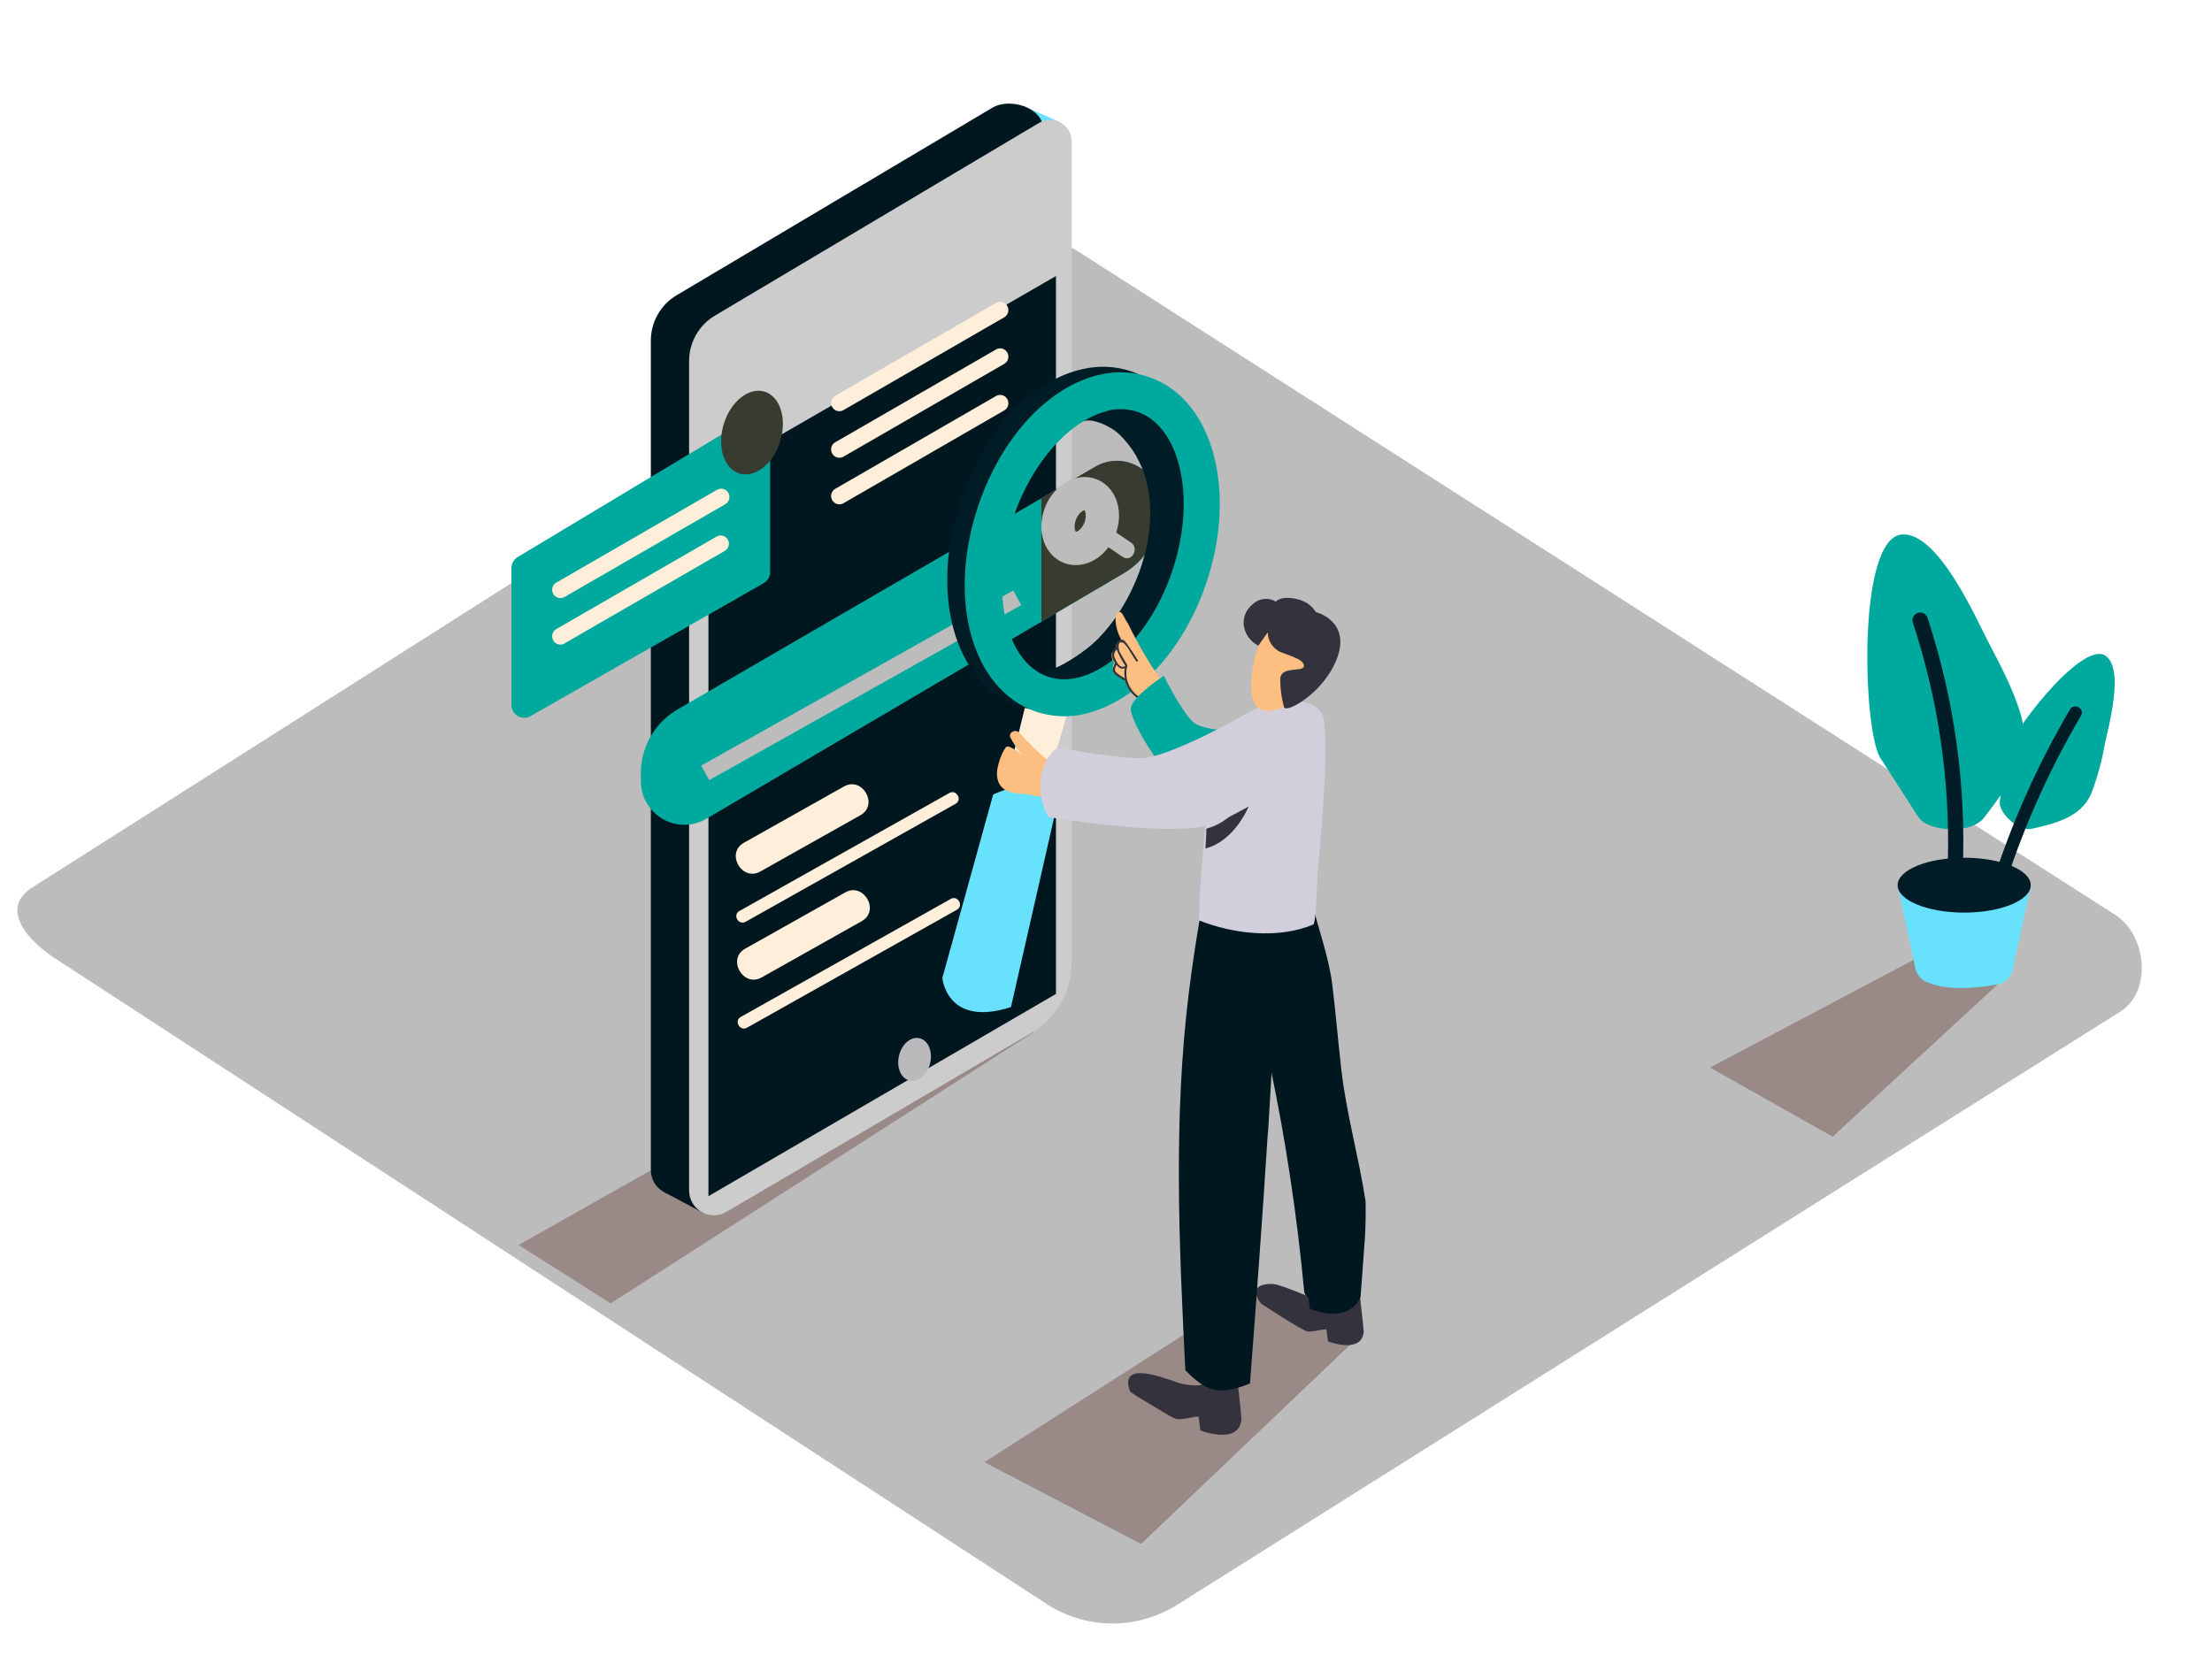<svg width="135" height="102" viewBox="0 0 135 102" fill="none" xmlns="http://www.w3.org/2000/svg">
<path d="M63.965 97.973L3.583 58.648C1.661 57.46 0.011 55.505 1.886 54.228L62.487 15.725C63.398 15.103 64.778 14.696 65.702 15.288L129.089 55.842C131.011 57.071 131.357 60.507 129.425 61.739L71.935 97.91C70.726 98.683 69.355 99.096 67.958 99.107C66.56 99.118 65.184 98.727 63.965 97.973Z" fill="#BCBCBC"></path>
<path d="M61.803 58L60.751 59.556L31.651 76L37.269 79.565L63.08 63.014C62.075 61.167 63.362 59.445 61.803 58Z" fill="#998A88"></path>
<path d="M80.607 79.254L76.874 78.517L60.075 89.259L69.641 94.249L83.245 81.288C82.227 79.44 82.156 80.699 80.607 79.254Z" fill="#998A88"></path>
<path d="M62.407 6.441L64.648 7.443L62.494 8.394L61.977 7.274" fill="#68E1FD"></path>
<path d="M41.989 72.738L60.606 61.827C61.356 61.387 61.978 60.757 62.411 59.999C62.844 59.242 63.072 58.383 63.072 57.51L63.673 7.886C63.673 6.584 61.657 5.92 60.552 6.584L41.29 18.026C40.812 18.31 40.416 18.715 40.141 19.2C39.866 19.686 39.721 20.235 39.721 20.794V71.429C39.722 71.695 39.792 71.957 39.925 72.188C40.058 72.419 40.249 72.61 40.479 72.743C40.709 72.876 40.97 72.945 41.235 72.944C41.5 72.944 41.76 72.872 41.989 72.738Z" fill="#00171F"></path>
<path d="M40.498 72.755L42.933 74.051L42.651 72.342L40.958 72.034" fill="#00171F"></path>
<path d="M44.324 73.983L62.941 63.058C63.691 62.619 64.313 61.989 64.746 61.231C65.179 60.474 65.407 59.615 65.407 58.741V8.644C65.407 8.41 65.346 8.179 65.23 7.977C65.113 7.774 64.945 7.606 64.743 7.489C64.541 7.373 64.312 7.313 64.079 7.315C63.846 7.317 63.618 7.381 63.418 7.501L43.625 19.271C43.147 19.555 42.751 19.96 42.476 20.445C42.201 20.931 42.056 21.48 42.056 22.039V72.67C42.056 72.938 42.126 73.2 42.259 73.431C42.392 73.662 42.583 73.854 42.813 73.987C43.043 74.121 43.304 74.19 43.569 74.189C43.834 74.189 44.095 74.118 44.324 73.983Z" fill="#CCCCCC"></path>
<g filter="url('#filter0_d_860_55')">
<path d="M43.236 25.097L64.446 12.85V56.674L43.236 69.02V25.097Z" fill="#00171F"></path>
</g>
<path d="M56.769 64.901C56.938 64.186 56.65 63.505 56.124 63.379C55.599 63.252 55.036 63.729 54.867 64.443C54.697 65.157 54.986 65.839 55.511 65.965C56.036 66.091 56.599 65.615 56.769 64.901Z" fill="#BABABC"></path>
<path d="M56.611 14.957C56.611 15.041 56.589 15.124 56.547 15.196C56.505 15.268 56.445 15.329 56.372 15.37L52.273 17.738C52.201 17.78 52.12 17.802 52.037 17.802C51.954 17.801 51.873 17.779 51.801 17.737C51.729 17.696 51.67 17.636 51.628 17.563C51.587 17.491 51.565 17.409 51.565 17.326V17.224C51.565 17.139 51.588 17.056 51.631 16.983C51.674 16.909 51.736 16.849 51.81 16.808L55.909 14.538C55.981 14.498 56.062 14.477 56.145 14.479C56.227 14.48 56.308 14.503 56.379 14.546C56.45 14.588 56.508 14.648 56.549 14.72C56.59 14.793 56.611 14.874 56.611 14.957Z" fill="#CCCCCC"></path>
<path d="M58.933 13.86C59.054 13.53 58.958 13.191 58.718 13.101C58.477 13.012 58.185 13.206 58.063 13.536C57.942 13.865 58.039 14.205 58.279 14.294C58.519 14.384 58.812 14.189 58.933 13.86Z" fill="#CCCCCC"></path>
<path d="M47.002 26.129V34.926C47.001 35.064 46.964 35.199 46.894 35.318C46.825 35.437 46.725 35.535 46.606 35.602L32.377 43.716C32.259 43.783 32.125 43.818 31.99 43.817C31.854 43.816 31.721 43.78 31.604 43.712C31.486 43.643 31.389 43.545 31.32 43.427C31.252 43.309 31.216 43.176 31.214 43.039V34.682C31.214 34.546 31.249 34.412 31.315 34.293C31.382 34.175 31.478 34.075 31.594 34.005L45.823 25.456C45.941 25.385 46.076 25.346 46.214 25.345C46.352 25.343 46.487 25.378 46.607 25.447C46.727 25.515 46.827 25.614 46.896 25.734C46.965 25.854 47.002 25.99 47.002 26.129Z" fill="#00A99D"></path>
<path d="M70.776 30.741V31.194C70.774 31.963 70.572 32.717 70.19 33.383C69.808 34.048 69.259 34.601 68.599 34.987L43.105 49.985C42.701 50.222 42.242 50.347 41.775 50.349C41.308 50.35 40.849 50.227 40.444 49.993C40.039 49.759 39.702 49.421 39.468 49.014C39.234 48.607 39.11 48.145 39.11 47.674V47.207C39.11 46.417 39.317 45.641 39.71 44.956C40.103 44.272 40.667 43.704 41.347 43.31L66.882 28.487C67.276 28.26 67.723 28.14 68.177 28.14C68.631 28.141 69.078 28.261 69.471 28.489C69.865 28.716 70.193 29.044 70.422 29.439C70.651 29.835 70.773 30.283 70.776 30.741Z" fill="#00A99D"></path>
<path d="M66.875 28.47L63.559 30.392V37.947L68.599 34.983C69.257 34.596 69.802 34.042 70.182 33.377C70.562 32.712 70.762 31.958 70.763 31.191V30.741C70.762 30.283 70.641 29.833 70.414 29.436C70.187 29.04 69.86 28.71 69.467 28.481C69.073 28.251 68.627 28.129 68.172 28.127C67.718 28.125 67.27 28.244 66.875 28.47Z" fill="#383B30"></path>
<path d="M67.119 32.293C67.474 31.408 67.228 30.473 66.569 30.205C65.91 29.937 65.088 30.437 64.733 31.322C64.377 32.208 64.624 33.143 65.282 33.411C65.941 33.679 66.763 33.178 67.119 32.293Z" fill="#383B30" stroke="#BCBCBC" stroke-width="2.03" stroke-miterlimit="10"></path>
<path d="M47.615 26.949C48.042 25.57 47.619 24.21 46.67 23.912C45.721 23.613 44.604 24.489 44.177 25.868C43.749 27.247 44.172 28.606 45.122 28.905C46.071 29.203 47.187 28.328 47.615 26.949Z" fill="#383B30"></path>
<path d="M51.464 25.043L61.308 19.359C61.419 19.289 61.498 19.178 61.529 19.05C61.559 18.923 61.54 18.788 61.474 18.674C61.409 18.561 61.302 18.477 61.176 18.442C61.05 18.406 60.916 18.421 60.801 18.483L50.957 24.167C50.846 24.237 50.767 24.348 50.736 24.475C50.706 24.603 50.725 24.738 50.791 24.851C50.856 24.965 50.963 25.048 51.089 25.084C51.215 25.12 51.349 25.105 51.464 25.043Z" fill="#FFEED9"></path>
<path d="M51.464 27.885L61.308 22.201C61.419 22.131 61.498 22.02 61.529 21.892C61.559 21.765 61.54 21.63 61.474 21.517C61.409 21.403 61.302 21.32 61.176 21.284C61.05 21.248 60.916 21.263 60.801 21.325L50.957 27.009C50.846 27.079 50.767 27.19 50.736 27.317C50.706 27.445 50.725 27.58 50.791 27.693C50.856 27.807 50.963 27.89 51.089 27.926C51.215 27.962 51.349 27.947 51.464 27.885Z" fill="#FFEED9"></path>
<path d="M51.464 30.727L61.308 25.043C61.419 24.973 61.498 24.862 61.529 24.735C61.559 24.607 61.54 24.472 61.474 24.359C61.409 24.245 61.302 24.162 61.176 24.126C61.05 24.09 60.916 24.105 60.801 24.167L50.957 29.851C50.846 29.921 50.767 30.032 50.736 30.159C50.706 30.287 50.725 30.422 50.791 30.535C50.856 30.649 50.963 30.732 51.089 30.768C51.215 30.804 51.349 30.789 51.464 30.727Z" fill="#FFEED9"></path>
<path d="M119.332 56.248L118.281 57.804L104.363 65.166L111.846 69.389L121.912 60.101C120.911 58.254 120.864 57.692 119.332 56.248Z" fill="#998A88"></path>
<path d="M115.814 54.045L116.9 59.12C116.936 59.289 117.01 59.448 117.116 59.585C117.221 59.721 117.357 59.832 117.511 59.908C118.143 60.219 119.443 60.544 121.916 60.091C122.138 60.05 122.343 59.944 122.506 59.787C122.668 59.629 122.781 59.426 122.83 59.205L123.942 54.045" fill="#68E1FD"></path>
<path d="M119.876 55.71C122.12 55.71 123.938 54.96 123.938 54.035C123.938 53.11 122.12 52.36 119.876 52.36C117.633 52.36 115.814 53.11 115.814 54.035C115.814 54.96 117.633 55.71 119.876 55.71Z" fill="#001C27"></path>
<path d="M117.514 50.262C117.324 50.157 117.162 50.006 117.044 49.822L114.756 46.263C113.698 44.612 113.311 32.774 116.1 32.625C118.304 32.507 120.572 37.7 121.361 39.212C122.101 40.633 122.91 42.146 123.35 43.695C124.022 46.03 122.507 48.073 121.079 49.927C120.38 50.81 118.432 50.773 117.514 50.262Z" fill="#00A99D"></path>
<path d="M118.879 52.597C119.186 52.822 119.487 53.048 119.783 53.274C120.012 47.998 119.284 42.724 117.636 37.71C117.596 37.593 117.512 37.497 117.403 37.441C117.294 37.386 117.167 37.375 117.05 37.413C116.933 37.45 116.835 37.531 116.777 37.64C116.719 37.748 116.705 37.876 116.739 37.994C118.291 42.699 119.016 47.641 118.879 52.597Z" fill="#001C27"></path>
<path d="M122.107 49.308C122.056 49.178 122.037 49.038 122.054 48.899L122.366 46.209C122.51 44.964 127.1 38.982 128.525 40.045C129.657 40.891 128.679 44.372 128.454 45.441C128.278 46.472 128 47.483 127.624 48.459C127.009 49.88 125.44 50.269 123.992 50.594C123.293 50.75 122.356 49.938 122.107 49.308Z" fill="#00A99D"></path>
<path d="M126.327 43.32C124.282 46.799 122.647 50.506 121.456 54.367C121.689 54.496 121.913 54.64 122.128 54.8C123.31 50.914 124.948 47.184 127.006 43.689C127.258 43.259 126.579 42.88 126.327 43.32Z" fill="#001C27"></path>
<path d="M34.44 36.452L44.284 30.768C44.394 30.697 44.473 30.587 44.504 30.459C44.535 30.331 44.516 30.197 44.45 30.083C44.384 29.97 44.277 29.886 44.152 29.851C44.026 29.815 43.892 29.829 43.777 29.891L33.932 35.575C33.822 35.646 33.743 35.756 33.712 35.884C33.681 36.012 33.701 36.146 33.766 36.26C33.832 36.373 33.939 36.457 34.065 36.493C34.19 36.528 34.325 36.514 34.44 36.452Z" fill="#FFEED9"></path>
<path d="M34.44 39.283L44.284 33.599C44.383 33.525 44.451 33.416 44.475 33.293C44.5 33.171 44.478 33.044 44.416 32.937C44.353 32.829 44.253 32.749 44.135 32.711C44.017 32.672 43.89 32.679 43.777 32.73L33.932 38.414C33.822 38.484 33.743 38.595 33.712 38.722C33.681 38.85 33.701 38.985 33.766 39.099C33.832 39.212 33.939 39.295 34.065 39.331C34.19 39.367 34.325 39.352 34.44 39.29V39.283Z" fill="#FFEED9"></path>
<path d="M46.407 53.199L52.512 49.765C53.645 49.129 52.63 47.373 51.504 48.012L45.4 51.447C44.267 52.083 45.282 53.839 46.407 53.199Z" fill="#FFEED9"></path>
<path d="M45.504 56.271L58.325 49.065C58.748 48.825 58.369 48.168 57.942 48.408L45.121 55.615C44.697 55.855 45.077 56.511 45.504 56.271Z" fill="#FFEED9"></path>
<path d="M67.02 32.98L68.515 33.995C69.053 34.364 69.56 33.484 69.023 33.119L67.527 32.104C66.99 31.735 66.483 32.615 67.02 32.98Z" fill="#BCBCBC"></path>
<path d="M43.041 47.18L62.084 36.492" stroke="#BCBCBC" stroke-width="1.015" stroke-miterlimit="10"></path>
<path d="M65.239 43.218L63.294 49.856C63.294 49.856 61.614 50.719 61.103 49.078L62.696 42.606L65.239 43.218Z" fill="#FFEED9"></path>
<path d="M60.613 48.503L57.512 59.702C57.512 59.702 57.774 62.747 61.701 61.475L64.389 49.66C64.389 49.66 63.788 47.038 60.613 48.503Z" fill="#68E1FD"></path>
<path d="M65.239 43.218C64.214 43.479 63.136 43.437 62.135 43.096C58.237 41.743 56.709 36.215 58.654 30.49C60.599 24.766 65.182 21.335 69.07 22.681C71.015 23.358 72.429 25.094 73.048 27.587C73.626 29.908 73.447 32.642 72.547 35.284C71.647 37.927 70.121 40.2 68.253 41.675C67.37 42.401 66.342 42.927 65.239 43.218ZM66.503 24.759C64.282 25.297 61.93 27.824 60.791 31.224C59.303 35.602 60.257 40.062 62.877 40.965C64.08 41.381 65.508 41.002 66.909 39.906C68.441 38.695 69.704 36.797 70.464 34.56C71.223 32.324 71.384 30.044 70.911 28.132C70.481 26.403 69.567 25.226 68.377 24.81C67.773 24.617 67.127 24.604 66.516 24.772L66.503 24.759Z" fill="#001C27"></path>
<path d="M65.955 25.801C66.536 25.371 67.853 26.078 68.27 26.477C71.727 29.736 70.064 35.832 67.07 38.938C65.948 40.102 63.304 41.696 62.33 41.029C62.33 41.029 66.654 43.973 69.741 40.721C72.829 37.47 73.582 31.184 73.582 31.184L73.39 27.865L72.258 25.625L71.109 24.39L68.263 24.089L65.955 25.801Z" fill="#001C27"></path>
<path d="M66.304 43.557C65.279 43.817 64.201 43.775 63.2 43.435C59.302 42.081 57.774 36.553 59.719 30.828C61.664 25.104 66.247 21.673 70.135 23.02C72.08 23.697 73.494 25.432 74.112 27.926C74.69 30.247 74.512 32.98 73.612 35.623C72.711 38.265 71.2 40.512 69.332 42C68.445 42.732 67.413 43.263 66.304 43.557ZM67.567 25.097C65.347 25.635 62.995 28.163 61.856 31.563C60.367 35.941 61.322 40.4 63.942 41.303C65.145 41.719 66.573 41.341 67.974 40.244C69.506 39.033 70.769 37.135 71.529 34.899C72.288 32.662 72.449 30.382 71.976 28.47C71.546 26.741 70.632 25.564 69.442 25.148C68.837 24.942 68.186 24.919 67.567 25.08V25.097Z" fill="#00A99D"></path>
<path d="M71.314 42.322C71.438 42.284 70.35 40.775 70.262 40.63C69.738 39.792 69.259 38.925 68.828 38.035C68.813 38.006 68.791 37.982 68.764 37.964C68.684 37.793 68.594 37.627 68.495 37.467C68.47 37.426 68.433 37.395 68.389 37.377C68.346 37.359 68.297 37.356 68.252 37.368C68.206 37.379 68.165 37.406 68.135 37.442C68.105 37.479 68.088 37.524 68.085 37.571C68.053 38.077 68.17 38.581 68.421 39.02C68.313 39.138 68.196 39.267 68.085 39.402C68.1 39.413 68.112 39.429 68.118 39.447C68.124 39.465 68.124 39.485 68.119 39.503C68.094 39.577 68.058 39.645 68.011 39.706C67.985 39.751 67.952 39.791 67.914 39.825C67.897 39.838 67.877 39.846 67.856 39.848C67.834 39.95 67.834 40.056 67.859 40.158C67.883 40.259 67.931 40.354 67.998 40.434C67.906 40.632 67.892 40.858 67.957 41.066V41.093H67.991C68.264 41.254 68.524 41.435 68.77 41.635C68.781 41.646 68.79 41.66 68.794 41.676C68.798 41.691 68.799 41.708 68.796 41.723C68.792 41.739 68.785 41.754 68.775 41.766C68.765 41.778 68.751 41.788 68.737 41.794C68.945 41.895 69.159 41.983 69.379 42.058C69.402 42.068 69.427 42.073 69.452 42.073C69.478 42.073 69.503 42.068 69.526 42.058C69.557 42.085 69.58 42.115 69.61 42.139C69.637 42.166 69.671 42.185 69.707 42.195C69.744 42.205 69.782 42.205 69.819 42.196C69.855 42.187 69.889 42.169 69.917 42.142C69.944 42.117 69.965 42.084 69.977 42.048C69.981 42.022 69.981 41.995 69.977 41.97L70.054 42.061C70.044 42.097 70.042 42.135 70.048 42.173C70.055 42.21 70.069 42.245 70.091 42.276C70.112 42.306 70.14 42.332 70.173 42.35C70.205 42.369 70.242 42.38 70.279 42.383C70.343 42.391 70.407 42.374 70.46 42.337C70.512 42.299 70.548 42.243 70.561 42.179C70.567 42.146 70.567 42.112 70.561 42.078L70.729 42.335C70.736 42.346 70.745 42.354 70.756 42.359C70.767 42.364 70.779 42.365 70.791 42.363C70.803 42.361 70.814 42.355 70.823 42.347C70.832 42.338 70.838 42.327 70.84 42.315C70.842 42.307 70.842 42.299 70.84 42.291C70.929 42.438 71.006 42.592 71.072 42.751C72.238 44.453 71.344 42.379 71.314 42.322ZM70.346 42.274C70.311 42.274 70.278 42.261 70.252 42.237C70.227 42.213 70.211 42.181 70.208 42.146C70.24 42.154 70.274 42.155 70.307 42.148C70.339 42.142 70.37 42.128 70.397 42.108C70.402 42.115 70.409 42.12 70.416 42.124C70.424 42.127 70.432 42.129 70.44 42.129C70.448 42.129 70.457 42.127 70.464 42.124C70.472 42.12 70.478 42.115 70.484 42.108C70.488 42.129 70.487 42.15 70.482 42.17C70.477 42.19 70.468 42.209 70.454 42.225C70.441 42.24 70.425 42.253 70.406 42.262C70.387 42.27 70.367 42.275 70.346 42.274Z" fill="#FCBF81"></path>
<path d="M71.022 42.281C70.785 42.095 70.585 41.865 70.434 41.605C70.404 41.55 70.364 41.502 70.316 41.464C70.268 41.425 70.213 41.397 70.154 41.38C70.094 41.363 70.033 41.359 69.972 41.366C69.911 41.374 69.852 41.394 69.799 41.425C69.781 41.304 69.772 41.182 69.772 41.06C69.772 40.437 68.797 40.427 68.807 41.06C68.786 41.55 68.916 42.035 69.18 42.447C69.472 42.819 69.827 43.135 70.229 43.381C70.299 43.421 70.379 43.443 70.46 43.444C70.542 43.446 70.622 43.428 70.695 43.39C70.767 43.353 70.829 43.299 70.876 43.231C70.922 43.164 70.952 43.087 70.961 43.005L71.005 42.971C71.051 42.927 71.088 42.874 71.114 42.816C71.14 42.757 71.154 42.694 71.156 42.63C71.157 42.566 71.146 42.502 71.123 42.442C71.1 42.382 71.066 42.328 71.022 42.281Z" fill="#FCBF81"></path>
<path d="M69.54 42.542C69.23 42.35 68.99 42.061 68.857 41.72C68.723 41.379 68.704 41.004 68.801 40.651C68.804 40.643 68.806 40.635 68.806 40.627C68.806 40.619 68.804 40.611 68.801 40.603L68.465 40.028C68.418 39.943 68.364 39.855 68.323 39.767C68.256 39.615 68.172 39.016 68.599 39.267C68.754 39.428 68.884 39.612 68.985 39.811C69.106 39.991 69.224 40.173 69.338 40.359C69.379 40.427 69.486 40.359 69.442 40.302C69.23 39.961 69.006 39.623 68.77 39.287C68.659 39.135 68.545 38.979 68.34 39.074C68.262 39.106 68.197 39.165 68.156 39.24C68.115 39.315 68.1 39.402 68.115 39.487C68.041 39.629 67.883 39.74 67.856 39.91C67.854 40.081 67.905 40.249 68.001 40.39L68.055 40.481C68.044 40.488 68.036 40.497 68.031 40.508C67.964 40.694 67.836 40.901 67.974 41.08C68.036 41.151 68.109 41.211 68.189 41.26L68.572 41.52C68.578 41.524 68.585 41.527 68.592 41.529C68.6 41.53 68.607 41.53 68.615 41.529C68.622 41.527 68.629 41.524 68.635 41.52C68.641 41.515 68.646 41.51 68.649 41.503C68.77 41.975 69.061 42.385 69.466 42.653C69.54 42.697 69.607 42.593 69.54 42.542ZM68.041 40.173C68.005 40.111 67.988 40.039 67.993 39.967C67.997 39.895 68.022 39.825 68.065 39.767C68.095 39.723 68.125 39.686 68.156 39.649C68.29 39.998 68.466 40.33 68.68 40.637V40.678C68.67 40.671 68.659 40.667 68.648 40.667C68.636 40.667 68.625 40.671 68.616 40.678C68.34 40.833 68.119 40.37 68.041 40.173ZM68.179 41.09C68.132 41.065 68.095 41.026 68.072 40.978C68.049 40.93 68.042 40.875 68.051 40.823C68.072 40.74 68.1 40.66 68.135 40.583C68.263 40.752 68.438 40.887 68.646 40.786C68.608 40.992 68.608 41.203 68.646 41.408C68.488 41.314 68.327 41.212 68.179 41.1V41.09Z" fill="#34323D"></path>
<path d="M76.353 44.609C76.353 44.609 73.544 44.744 72.812 44.068C72.079 43.391 71.028 41.256 71.028 41.256C71.028 41.256 69.093 42.508 69.012 43.232C68.931 43.956 71.028 47.438 71.975 47.674" fill="#00A99D"></path>
<path d="M80.617 79.484C80.617 79.484 78.242 78.405 77.671 78.378C77.1 78.351 76.145 78.534 76.978 79.589C76.978 79.589 79.475 81.234 79.804 81.281C80.133 81.328 80.933 81.081 80.953 81.166C80.973 81.25 81.047 81.886 81.047 81.886C81.047 81.886 83.134 82.688 83.228 81.281C83.228 81.098 82.925 78.49 82.925 78.49" fill="#34323D"></path>
<path d="M83.342 73.33C82.929 70.623 82.173 68.008 81.86 65.274C81.662 63.552 81.524 61.823 81.309 60.105C81.094 58.386 80.463 56.721 80.053 55.03C80.042 54.99 80.044 54.948 80.059 54.91C80.075 54.873 80.102 54.841 80.137 54.82C80.117 54.759 80.1 54.702 80.08 54.641C79.868 54.438 79.653 54.245 79.445 54.062L76.525 56.041C76.525 56.041 76.542 57.841 76.632 60.44C76.968 61.959 77.231 63.315 77.614 64.757C77.572 64.802 77.543 64.856 77.527 64.915C77.511 64.974 77.51 65.035 77.523 65.095C78.473 69.635 79.165 74.226 79.596 78.845C79.603 78.921 79.631 78.993 79.678 79.053C79.724 79.112 79.787 79.158 79.858 79.183L79.939 79.894C82.478 80.882 83.036 79.163 83.036 79.163C83.036 79.163 83.15 77.698 83.295 75.665C83.345 74.883 83.359 74.102 83.342 73.33Z" fill="#00171F"></path>
<path d="M61.853 45.749C62.004 45.84 62.165 45.942 62.353 46.07C62.099 45.753 61.874 45.413 61.681 45.055C61.493 44.737 61.96 44.48 62.189 44.717C62.836 45.425 63.533 46.086 64.275 46.693C64.309 46.72 64.338 46.753 64.359 46.791H64.816C64.95 46.791 65.081 46.791 65.206 46.791H65.313C65.359 46.782 65.406 46.784 65.451 46.797C65.495 46.811 65.536 46.836 65.569 46.869C65.628 46.89 65.686 46.917 65.74 46.95C65.757 46.962 65.773 46.975 65.787 46.991C65.935 47.008 66.086 47.018 66.234 47.038C66.284 47.047 66.331 47.068 66.372 47.098C66.412 47.129 66.446 47.168 66.47 47.213C66.493 47.259 66.506 47.309 66.508 47.36C66.51 47.411 66.5 47.462 66.479 47.508L66.543 47.471C66.879 47.261 67.148 47.809 66.812 48.029C66.105 48.469 65.291 48.703 64.46 48.706C64.422 48.734 64.378 48.753 64.332 48.759C64.285 48.764 64.238 48.758 64.194 48.74L64.053 48.686C63.345 48.65 62.647 48.504 61.984 48.253C61.807 48.183 61.621 48.141 61.433 48.127C61.544 47.316 61.705 46.534 61.853 45.749Z" fill="#FCBF81"></path>
<path d="M75.419 83.416L74.008 83.923C73.967 84.053 73.892 84.17 73.792 84.262C73.692 84.354 73.57 84.418 73.437 84.448C73.387 84.509 73.317 84.549 73.239 84.559C72.665 84.601 72.09 84.507 71.559 84.285C70.887 84.072 68.246 83.057 68.979 84.962C69.459 85.3 69.987 85.595 70.491 85.899C70.766 86.068 71.045 86.237 71.331 86.397C71.482 86.5 71.649 86.577 71.825 86.627C72.204 86.684 73.125 86.397 73.148 86.495C73.172 86.593 73.256 87.323 73.256 87.323C73.256 87.323 75.658 88.247 75.762 86.627C75.782 86.417 75.419 83.416 75.419 83.416Z" fill="#34323D"></path>
<path d="M77.405 68.881C77.701 64.104 77.862 59.296 78.863 54.6C78.907 53.379 79.693 54.16 79.639 53.676C79.213 49.745 73.528 54.424 73.528 54.424C73.296 54.613 73.269 55.818 73.222 56.092C72.964 57.601 72.74 59.115 72.55 60.636C71.609 68.309 71.955 75.945 72.342 83.642C73.548 84.884 74.341 85.256 76.286 84.454C76.676 79.417 77.045 74.376 77.365 69.334L77.405 68.881Z" fill="#00171F"></path>
<path d="M74.365 45.13C74.418 44.88 75.057 44.714 75.245 44.612C75.685 44.372 75.426 43.936 75.86 43.692C76.486 43.325 77.139 43.005 77.812 42.734H77.829C78.907 42.734 80.715 42.674 80.826 44.125C80.993 46.361 80.799 48.584 80.627 50.81C80.557 51.704 80.479 52.59 80.402 53.463C80.375 53.781 80.332 56.363 80.143 56.44C78.003 57.334 75.265 57.019 73.168 56.183C73.282 52.473 73.682 48.778 74.365 45.13Z" fill="#D2CEDC"></path>
<path d="M76.287 47.387C76.222 48.13 75.933 48.836 75.458 49.408C74.982 49.98 74.344 50.392 73.629 50.587C73.629 50.736 73.585 51.643 73.568 51.792C75.278 51.379 76.538 49.217 76.716 47.393C76.743 47.109 76.327 47.113 76.287 47.387Z" fill="#34323D"></path>
<path d="M77.335 38.215C77.193 38.252 75.991 41.023 76.468 42.704C76.945 44.386 79.774 42.657 80.499 41.374C81.225 40.092 80.022 37.514 77.335 38.215Z" fill="#FCBF81"></path>
<path d="M77.371 38.6C77.373 38.858 77.448 39.109 77.589 39.324C77.73 39.539 77.93 39.709 78.164 39.811C78.96 40.106 79.619 40.305 79.575 40.678C79.532 41.05 78.137 40.627 78.134 41.473C78.134 42.044 78.211 42.613 78.362 43.164C78.45 43.581 80.835 42.308 81.618 40.136C82.401 37.964 80.435 37.392 80.341 37.375C80.247 37.358 80.069 36.77 79.105 36.56C78.141 36.35 77.868 36.726 77.868 36.726C77.65 36.593 77.393 36.535 77.139 36.563C76.885 36.59 76.647 36.701 76.461 36.878C75.57 37.589 75.789 38.888 76.797 39.416L77.371 38.6Z" fill="#34323D"></path>
<path d="M76.293 43.449C76.293 43.449 71.384 46.28 69.617 46.284C68.34 46.284 65.814 45.868 64.513 45.634C63.297 46.673 63.217 48.49 63.972 49.877C66.116 50.215 72.463 51.149 74.455 50.154C76.868 48.95 79.515 47.339 79.515 47.339C79.515 47.339 81.907 44.974 76.293 43.449Z" fill="#D2CEDC"></path>
<path d="M62.353 46.071C62.353 46.071 61.617 45.462 61.429 45.587C61.241 45.712 60.791 46.744 60.851 47.356C60.912 47.969 61.224 48.486 62.733 48.469" fill="#FCBF81"></path>
<path d="M46.488 59.665L52.593 56.231C53.725 55.594 52.71 53.839 51.585 54.478L45.48 57.912C44.348 58.548 45.362 60.304 46.488 59.665Z" fill="#FFEED9"></path>
<path d="M45.588 62.737L58.409 55.53C58.832 55.29 58.453 54.634 58.026 54.874L45.205 62.081C44.781 62.321 45.161 62.977 45.588 62.737Z" fill="#FFEED9"></path>
<defs>
<filter id="filter0_d_860_55" x="39.236" y="12.85" width="29.21" height="64.17" filterUnits="userSpaceOnUse" color-interpolation-filters="sRGB">
<feFlood flood-opacity="0" result="BackgroundImageFix"></feFlood>
<feColorMatrix in="SourceAlpha" type="matrix" values="0 0 0 0 0 0 0 0 0 0 0 0 0 0 0 0 0 0 127 0" result="hardAlpha"></feColorMatrix>
<feOffset dy="4"></feOffset>
<feGaussianBlur stdDeviation="2"></feGaussianBlur>
<feComposite in2="hardAlpha" operator="out"></feComposite>
<feColorMatrix type="matrix" values="0 0 0 0 0 0 0 0 0 0 0 0 0 0 0 0 0 0 0.25 0"></feColorMatrix>
<feBlend mode="normal" in2="BackgroundImageFix" result="effect1_dropShadow_860_55"></feBlend>
<feBlend mode="normal" in="SourceGraphic" in2="effect1_dropShadow_860_55" result="shape"></feBlend>
</filter>
</defs>
</svg>
